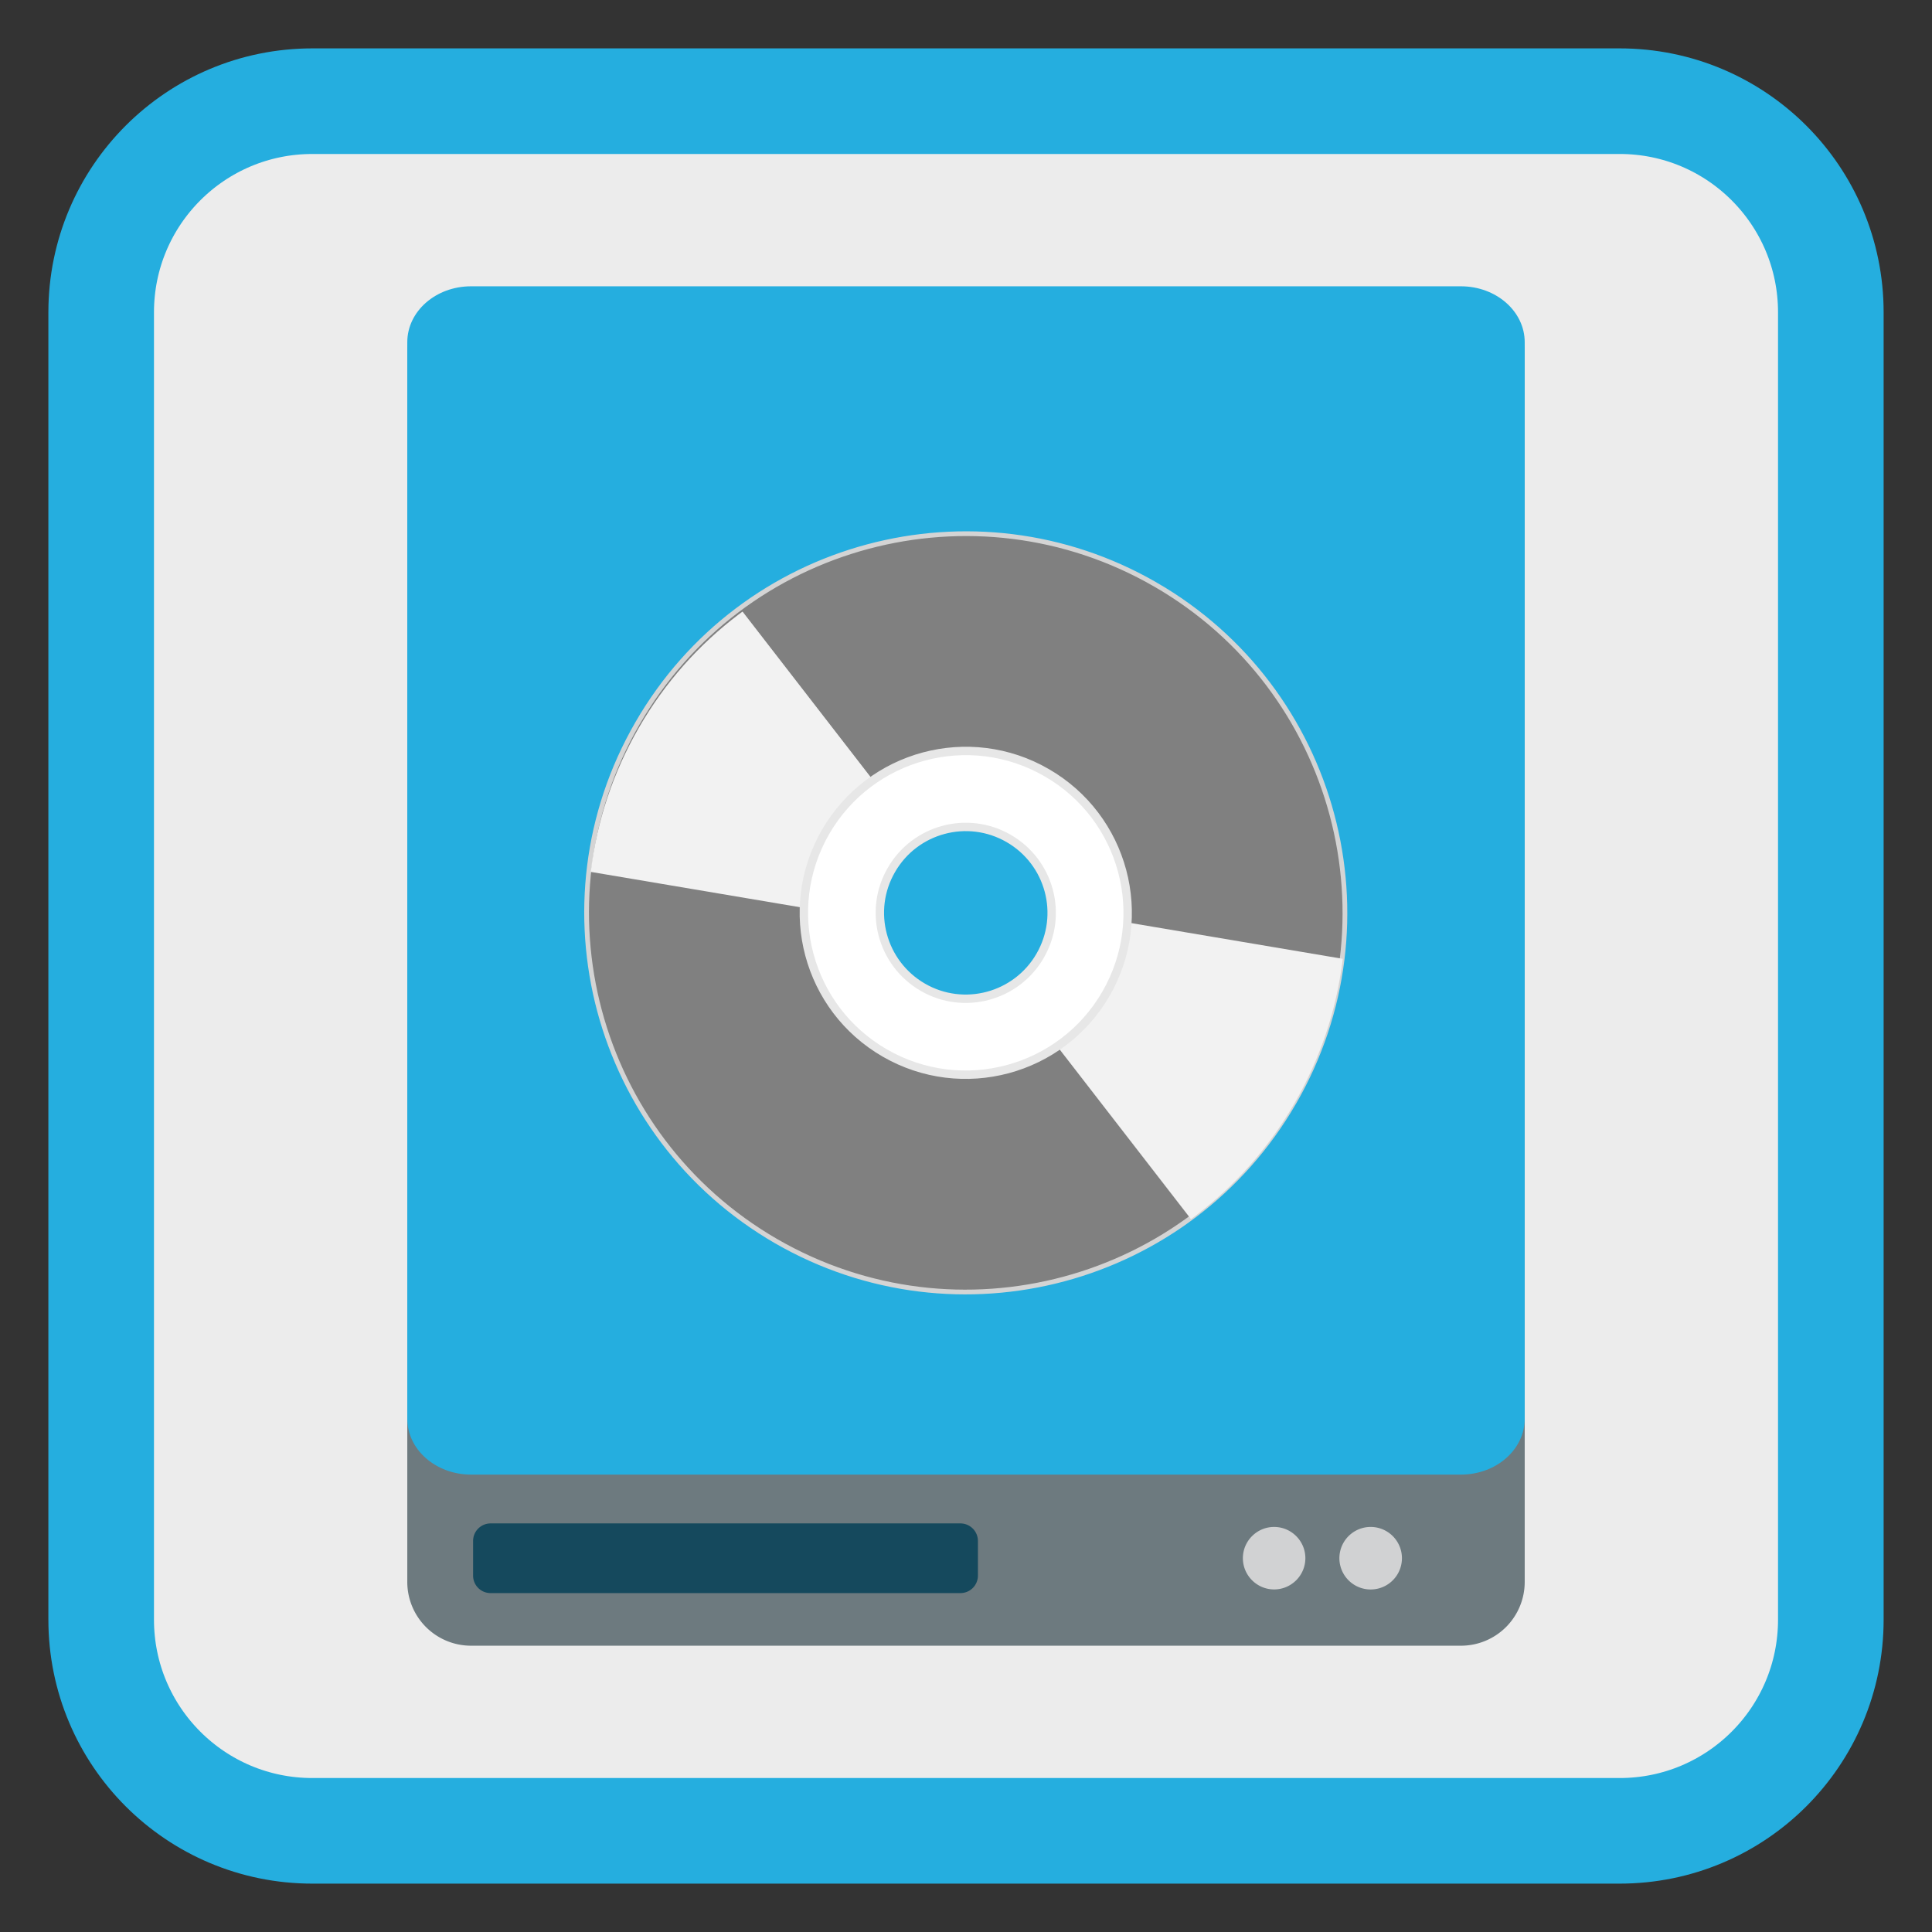 <svg xmlns="http://www.w3.org/2000/svg" width="64" height="64"><rect width="100%" height="100%" fill="#333333" stroke="none"/><defs><clipPath id="a"><path d="M32 29h13v14H32zm0 0"/></clipPath><clipPath id="b"><path d="M38.285 19.379c-6.012-3.469-13.7-1.41-17.168 4.601-3.472 6.008-1.41 13.696 4.598 17.168 6.012 3.47 13.7 1.41 17.168-4.601 3.472-6.012 1.41-13.7-4.598-17.168zm-4.57 7.914a3.433 3.433 0 0 1 1.254 4.684 3.428 3.428 0 1 1-1.254-4.684zm0 0"/></clipPath><clipPath id="c"><path d="M19 18h13v13H19zm0 0"/></clipPath><clipPath id="d"><path d="M25.766 41.266c6.011 3.468 13.699 1.41 17.168-4.602 3.472-6.008 1.414-13.695-4.598-17.168-6.012-3.469-13.7-1.41-17.168 4.602-3.473 6.011-1.41 13.699 4.598 17.168zm4.57-7.914a3.433 3.433 0 0 1-1.254-4.684 3.425 3.425 0 0 1 4.684-1.254 3.43 3.43 0 0 1-3.43 5.938zm0 0"/></clipPath></defs><path style="fill-rule:nonzero;fill:#ececec;fill-opacity:1;stroke-width:27.984;stroke-linecap:butt;stroke-linejoin:miter;stroke:#25aedf;stroke-opacity:1;stroke-miterlimit:4" d="M82.781 26.813H429.22c30.937 0 55.969 25.03 55.969 55.968V429.22c0 30.937-25.032 55.969-55.97 55.969H82.782c-30.937 0-55.969-25.032-55.969-55.97V82.782c0-30.937 25.032-55.969 55.97-55.969zm0 0" transform="scale(.125)"/><path style="stroke:none;fill-rule:nonzero;fill:#6d7a7f;fill-opacity:1" d="M15.605 9.605h32.79c1.167 0 2.113.946 2.113 2.11v40.687a2.112 2.112 0 0 1-2.113 2.114h-32.79a2.112 2.112 0 0 1-2.113-2.114V11.715c0-1.164.945-2.11 2.113-2.11zm0 0"/><path style="stroke:none;fill-rule:nonzero;fill:#15495d;fill-opacity:1" d="M16.25 50.465h15.563c.324 0 .582.262.582.582v1.144a.579.579 0 0 1-.583.582H16.25a.578.578 0 0 1-.578-.582v-1.144a.58.58 0 0 1 .578-.582zm0 0"/><path style="stroke:none;fill-rule:nonzero;fill:#25aedf;fill-opacity:1" d="M15.605 9.484h32.79c1.167 0 2.113.829 2.113 1.852v35.66c0 1.024-.946 1.852-2.113 1.852h-32.79c-1.168 0-2.113-.828-2.113-1.852v-35.66c0-1.024.945-1.852 2.113-1.852zm0 0"/><path style="stroke:none;fill-rule:nonzero;fill:#d1d2d3;fill-opacity:1" d="M43.242 51.617c0 .57-.465 1.035-1.035 1.035-.57 0-1.035-.465-1.035-1.035 0-.57.465-1.035 1.035-1.035.57 0 1.035.465 1.035 1.035zm3.199 0a1.034 1.034 0 1 1-2.072.001 1.034 1.034 0 0 1 2.072 0zm0 0"/><path style="fill-rule:nonzero;fill:gray;fill-opacity:1;stroke-width:1.57;stroke-linecap:butt;stroke-linejoin:miter;stroke:#d4d4d4;stroke-opacity:1;stroke-miterlimit:4" d="M256.01 113.05c-69.357.018-125.598 56.242-125.58 125.599-.035 69.342 56.223 125.564 125.565 125.599 69.357-.018 125.599-56.243 125.58-125.6.016-69.375-56.243-125.598-125.565-125.599zm-.01 91.322c18.907.037 34.236 15.346 34.252 34.267.017 18.921-15.326 34.27-34.266 34.252-18.888-.003-34.236-15.345-34.233-34.233-.017-18.92 15.326-34.27 34.247-34.286zm0 0" transform="rotate(30 16.901 38.98) scale(.1)"/><g clip-path="url(#a)"><g clip-path="url(#b)"><path style="stroke:none;fill-rule:evenodd;fill:#f2f2f2;fill-opacity:1" d="m34 29.992 12.61 2.13-5.79 10.03-8.375-10.82zm0 0"/></g></g><g clip-path="url(#c)"><g clip-path="url(#d)"><path style="stroke:none;fill-rule:evenodd;fill:#f2f2f2;fill-opacity:1" d="m30.05 30.652-12.609-2.129 5.79-10.03 8.374 10.82zm0 0"/></g></g><path style="fill-rule:nonzero;fill:#fff;fill-opacity:1;stroke-width:2.78;stroke-linecap:butt;stroke-linejoin:miter;stroke:#e7e7e7;stroke-opacity:1;stroke-miterlimit:4" d="M256.01 185.03c-29.625-.023-53.61 24.011-53.633 53.637.01 29.607 24.01 53.611 53.617 53.6 29.607-.01 53.611-24.01 53.634-53.637-.01-29.606-24.01-53.61-53.617-53.6zm-.028 25.167c15.721-.017 28.482 12.718 28.465 28.458-.003 15.687-12.737 28.448-28.424 28.445-15.74-.017-28.502-12.751-28.465-28.458-.017-15.72 12.738-28.448 28.424-28.445zm0 0" transform="rotate(30 16.901 38.98) scale(.1)"/></svg>